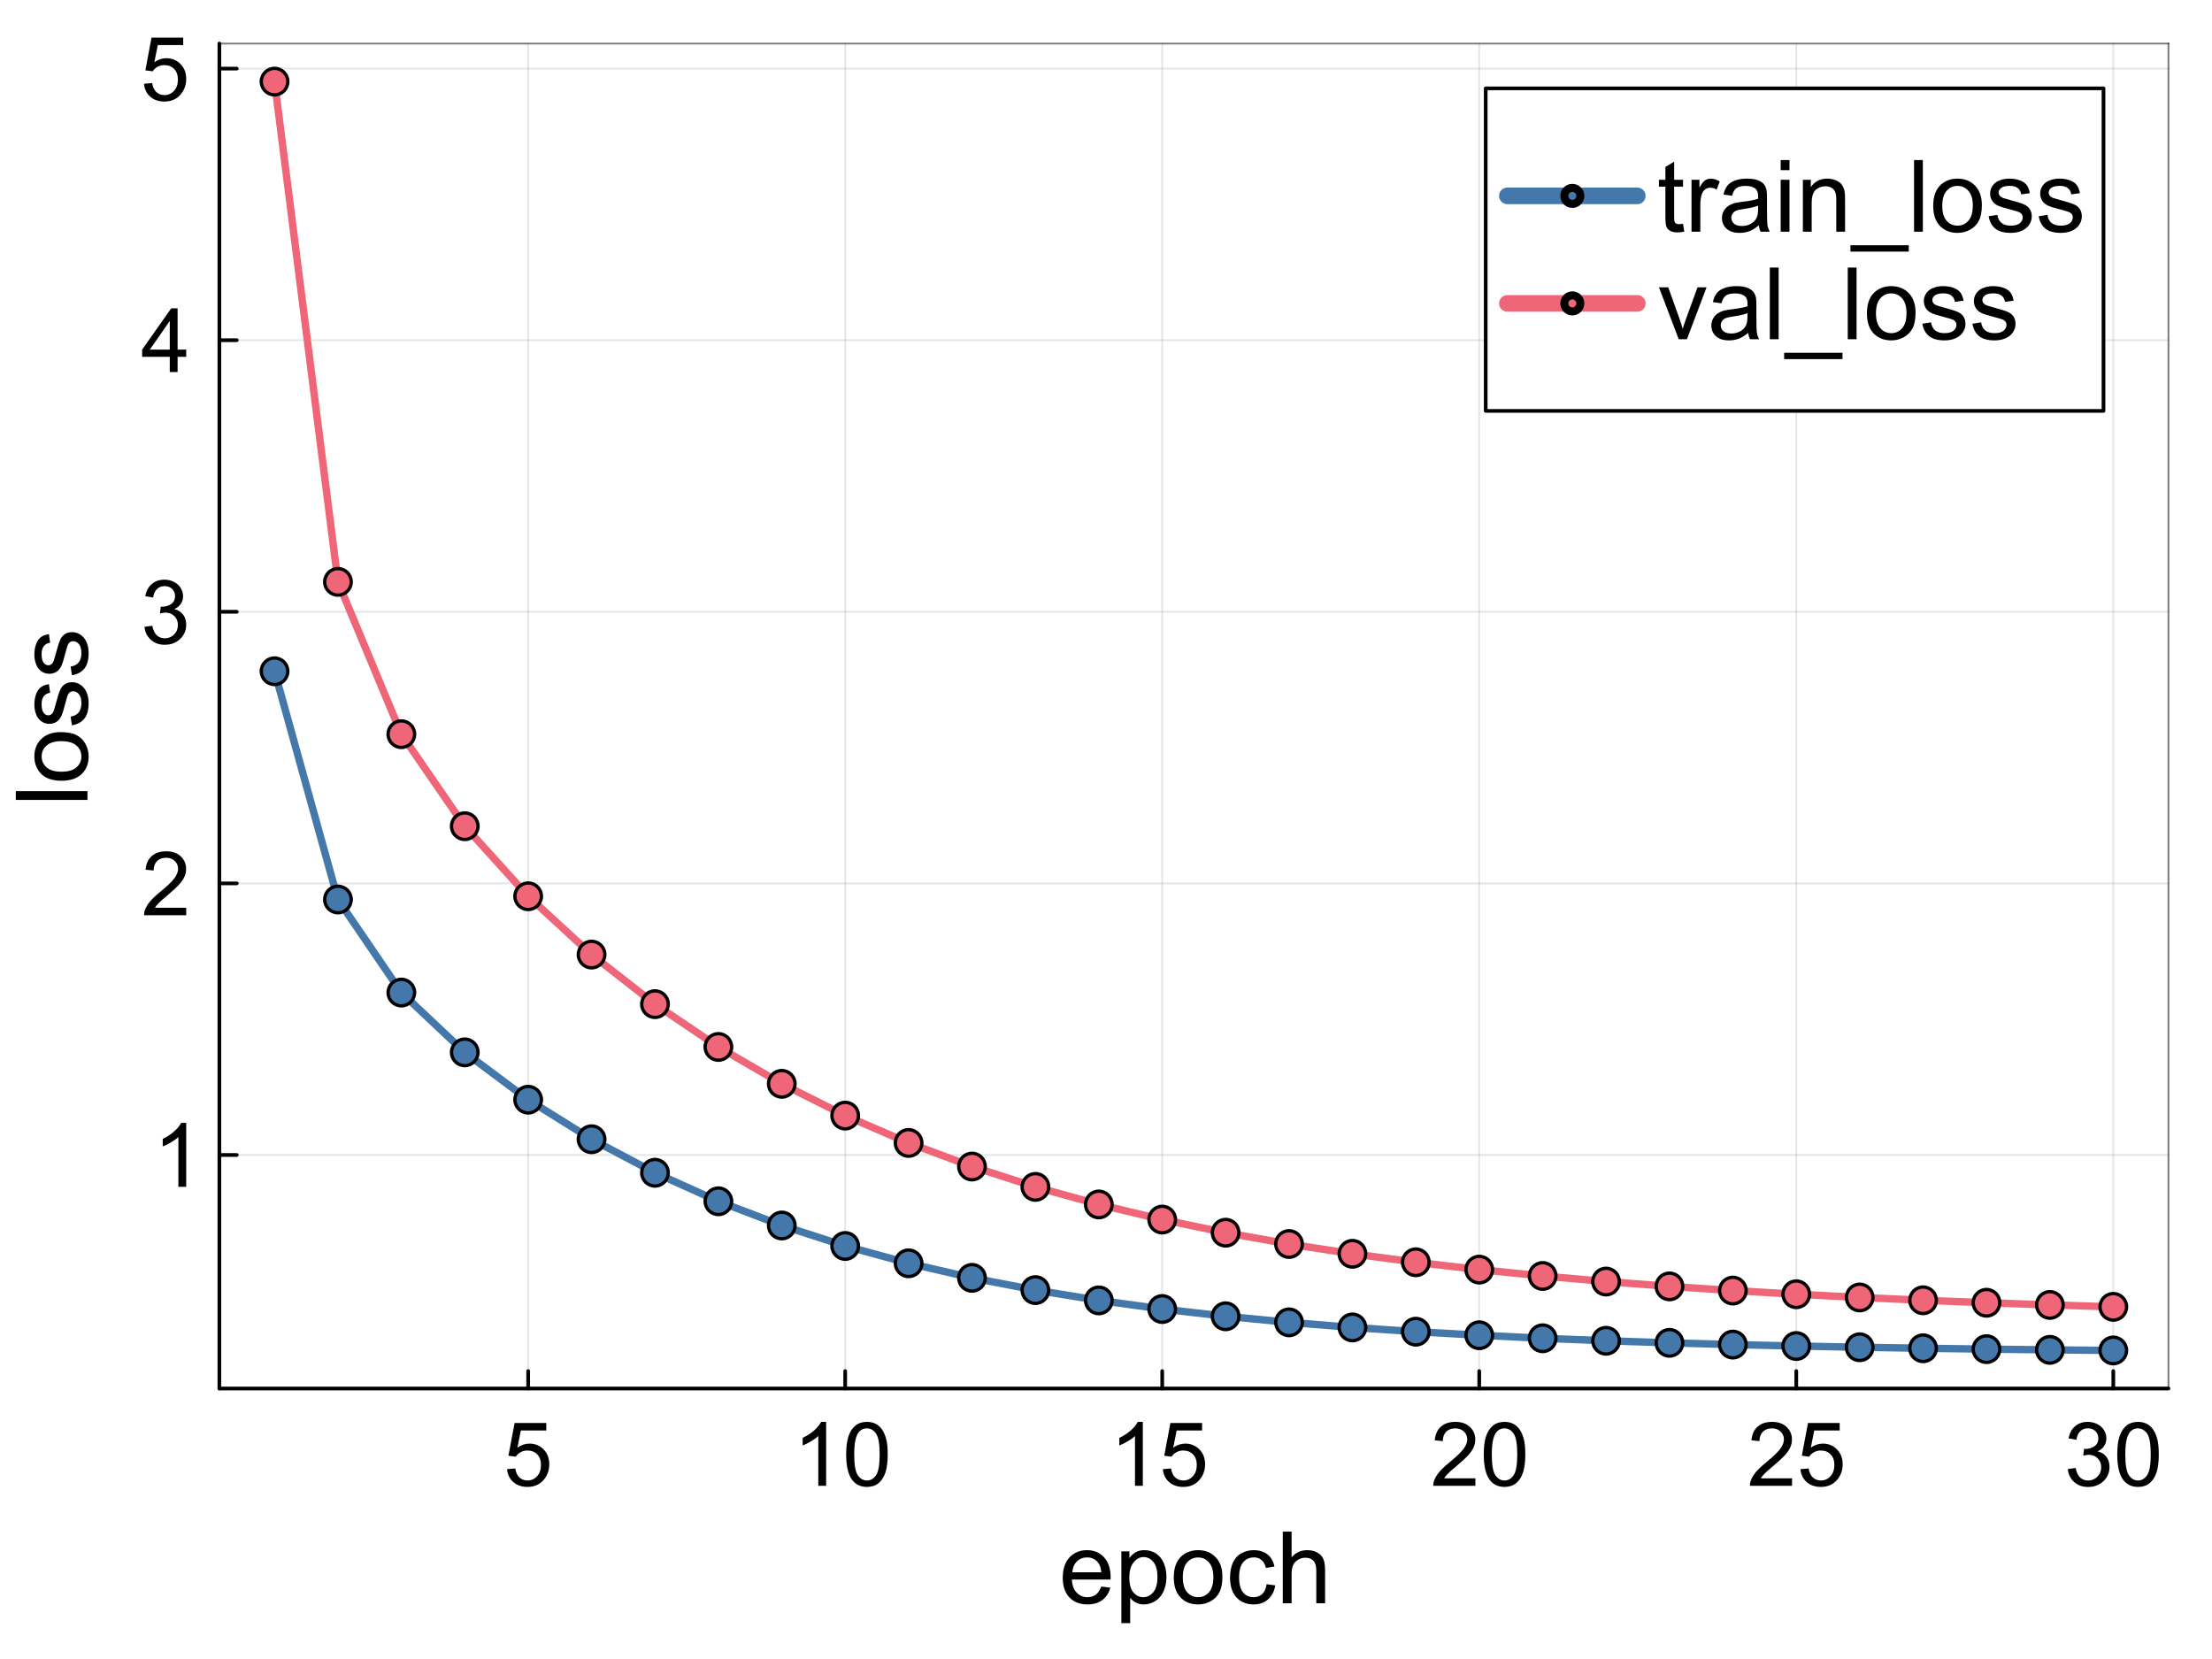 <?xml version="1.0" encoding="utf-8"?>
<svg xmlns="http://www.w3.org/2000/svg" xmlns:xlink="http://www.w3.org/1999/xlink" width="600" height="450" viewBox="0 0 2400 1800">
<rect x="0" y="0" width="2400" height="1800" fill="#333333" stroke="none"/>
<defs>
  <clipPath id="clip120">
    <rect x="0" y="0" width="2400" height="1800"/>
  </clipPath>
</defs>
<path clip-path="url(#clip120)" d="M0 1800 L2400 1800 L2400 0 L0 0  Z" fill="#ffffff" fill-rule="evenodd" fill-opacity="1"/>
<defs>
  <clipPath id="clip121">
    <rect x="480" y="0" width="1681" height="1681"/>
  </clipPath>
</defs>
<path clip-path="url(#clip120)" d="M238.029 1506.52 L2352.76 1506.52 L2352.76 47.244 L238.029 47.244  Z" fill="#ffffff" fill-rule="evenodd" fill-opacity="1"/>
<defs>
  <clipPath id="clip122">
    <rect x="238" y="47" width="2116" height="1460"/>
  </clipPath>
</defs>
<polyline clip-path="url(#clip122)" style="stroke:#000000; stroke-linecap:round; stroke-linejoin:round; stroke-width:2; stroke-opacity:0.1; fill:none" points="573.056,1506.52 573.056,47.244 "/>
<polyline clip-path="url(#clip122)" style="stroke:#000000; stroke-linecap:round; stroke-linejoin:round; stroke-width:2; stroke-opacity:0.1; fill:none" points="917.026,1506.52 917.026,47.244 "/>
<polyline clip-path="url(#clip122)" style="stroke:#000000; stroke-linecap:round; stroke-linejoin:round; stroke-width:2; stroke-opacity:0.1; fill:none" points="1261,1506.52 1261,47.244 "/>
<polyline clip-path="url(#clip122)" style="stroke:#000000; stroke-linecap:round; stroke-linejoin:round; stroke-width:2; stroke-opacity:0.1; fill:none" points="1604.97,1506.52 1604.97,47.244 "/>
<polyline clip-path="url(#clip122)" style="stroke:#000000; stroke-linecap:round; stroke-linejoin:round; stroke-width:2; stroke-opacity:0.1; fill:none" points="1948.94,1506.52 1948.94,47.244 "/>
<polyline clip-path="url(#clip122)" style="stroke:#000000; stroke-linecap:round; stroke-linejoin:round; stroke-width:2; stroke-opacity:0.1; fill:none" points="2292.91,1506.52 2292.91,47.244 "/>
<polyline clip-path="url(#clip122)" style="stroke:#000000; stroke-linecap:round; stroke-linejoin:round; stroke-width:2; stroke-opacity:0.1; fill:none" points="238.029,1253.15 2352.76,1253.15 "/>
<polyline clip-path="url(#clip122)" style="stroke:#000000; stroke-linecap:round; stroke-linejoin:round; stroke-width:2; stroke-opacity:0.1; fill:none" points="238.029,958.467 2352.76,958.467 "/>
<polyline clip-path="url(#clip122)" style="stroke:#000000; stroke-linecap:round; stroke-linejoin:round; stroke-width:2; stroke-opacity:0.1; fill:none" points="238.029,663.788 2352.76,663.788 "/>
<polyline clip-path="url(#clip122)" style="stroke:#000000; stroke-linecap:round; stroke-linejoin:round; stroke-width:2; stroke-opacity:0.1; fill:none" points="238.029,369.109 2352.76,369.109 "/>
<polyline clip-path="url(#clip122)" style="stroke:#000000; stroke-linecap:round; stroke-linejoin:round; stroke-width:2; stroke-opacity:0.1; fill:none" points="238.029,74.43 2352.76,74.43 "/>
<polyline clip-path="url(#clip120)" style="stroke:#000000; stroke-linecap:round; stroke-linejoin:round; stroke-width:4; stroke-opacity:1; fill:none" points="238.029,1506.52 2352.76,1506.52 "/>
<polyline clip-path="url(#clip120)" style="stroke:#000000; stroke-linecap:round; stroke-linejoin:round; stroke-width:2; stroke-opacity:0.5; fill:none" points="238.029,47.244 2352.76,47.244 "/>
<polyline clip-path="url(#clip120)" style="stroke:#000000; stroke-linecap:round; stroke-linejoin:round; stroke-width:4; stroke-opacity:1; fill:none" points="573.056,1506.52 573.056,1487.63 "/>
<polyline clip-path="url(#clip120)" style="stroke:#000000; stroke-linecap:round; stroke-linejoin:round; stroke-width:4; stroke-opacity:1; fill:none" points="917.026,1506.52 917.026,1487.63 "/>
<polyline clip-path="url(#clip120)" style="stroke:#000000; stroke-linecap:round; stroke-linejoin:round; stroke-width:4; stroke-opacity:1; fill:none" points="1261,1506.52 1261,1487.63 "/>
<polyline clip-path="url(#clip120)" style="stroke:#000000; stroke-linecap:round; stroke-linejoin:round; stroke-width:4; stroke-opacity:1; fill:none" points="1604.97,1506.52 1604.97,1487.63 "/>
<polyline clip-path="url(#clip120)" style="stroke:#000000; stroke-linecap:round; stroke-linejoin:round; stroke-width:4; stroke-opacity:1; fill:none" points="1948.94,1506.52 1948.94,1487.63 "/>
<polyline clip-path="url(#clip120)" style="stroke:#000000; stroke-linecap:round; stroke-linejoin:round; stroke-width:4; stroke-opacity:1; fill:none" points="2292.91,1506.52 2292.91,1487.63 "/>
<path clip-path="url(#clip120)" d="M550.141 1594.02 L559.052 1593.26 Q560.043 1599.77 563.626 1603.07 Q567.256 1606.32 572.348 1606.32 Q578.478 1606.32 582.721 1601.7 Q586.964 1597.08 586.964 1589.45 Q586.964 1582.18 582.863 1577.99 Q578.808 1573.79 572.207 1573.79 Q568.105 1573.79 564.805 1575.68 Q561.504 1577.52 559.618 1580.49 L551.65 1579.45 L558.345 1543.95 L592.717 1543.95 L592.717 1552.06 L565.135 1552.06 L561.41 1570.63 Q567.634 1566.3 574.47 1566.3 Q583.523 1566.3 589.746 1572.57 Q595.97 1578.84 595.97 1588.69 Q595.97 1598.07 590.501 1604.91 Q583.853 1613.3 572.348 1613.3 Q562.919 1613.3 556.931 1608.02 Q550.99 1602.74 550.141 1594.02 Z" fill="#000000" fill-rule="nonzero" fill-opacity="1" /><path clip-path="url(#clip120)" d="M896.351 1612.12 L887.864 1612.12 L887.864 1558.04 Q884.799 1560.97 879.802 1563.89 Q874.851 1566.81 870.891 1568.28 L870.891 1560.07 Q878.01 1556.72 883.338 1551.96 Q888.666 1547.2 890.882 1542.72 L896.351 1542.72 L896.351 1612.12 Z" fill="#000000" fill-rule="nonzero" fill-opacity="1" /><path clip-path="url(#clip120)" d="M918.086 1578.04 Q918.086 1565.78 920.585 1558.33 Q923.131 1550.83 928.082 1546.78 Q933.08 1542.72 940.623 1542.72 Q946.187 1542.72 950.383 1544.98 Q954.579 1547.2 957.314 1551.44 Q960.049 1555.64 961.605 1561.72 Q963.161 1567.76 963.161 1578.04 Q963.161 1590.2 960.662 1597.7 Q958.163 1605.15 953.165 1609.25 Q948.214 1613.3 940.623 1613.3 Q930.628 1613.3 924.923 1606.14 Q918.086 1597.51 918.086 1578.04 M926.809 1578.04 Q926.809 1595.06 930.769 1600.71 Q934.777 1606.32 940.623 1606.32 Q946.47 1606.32 950.43 1600.67 Q954.438 1595.01 954.438 1578.04 Q954.438 1560.97 950.43 1555.36 Q946.47 1549.75 940.529 1549.75 Q934.683 1549.75 931.194 1554.7 Q926.809 1561.01 926.809 1578.04 Z" fill="#000000" fill-rule="nonzero" fill-opacity="1" /><path clip-path="url(#clip120)" d="M1239.94 1612.12 L1231.46 1612.12 L1231.46 1558.04 Q1228.39 1560.97 1223.39 1563.89 Q1218.44 1566.81 1214.48 1568.28 L1214.48 1560.07 Q1221.6 1556.72 1226.93 1551.96 Q1232.26 1547.2 1234.47 1542.72 L1239.94 1542.72 L1239.94 1612.12 Z" fill="#000000" fill-rule="nonzero" fill-opacity="1" /><path clip-path="url(#clip120)" d="M1261.68 1594.02 L1270.59 1593.26 Q1271.58 1599.77 1275.16 1603.07 Q1278.79 1606.32 1283.89 1606.32 Q1290.02 1606.32 1294.26 1601.7 Q1298.5 1597.08 1298.5 1589.45 Q1298.5 1582.18 1294.4 1577.99 Q1290.35 1573.79 1283.74 1573.79 Q1279.64 1573.79 1276.34 1575.68 Q1273.04 1577.52 1271.16 1580.49 L1263.19 1579.45 L1269.88 1543.95 L1304.25 1543.95 L1304.25 1552.06 L1276.67 1552.06 L1272.95 1570.63 Q1279.17 1566.3 1286.01 1566.3 Q1295.06 1566.3 1301.28 1572.57 Q1307.51 1578.84 1307.51 1588.69 Q1307.51 1598.07 1302.04 1604.91 Q1295.39 1613.3 1283.89 1613.3 Q1274.46 1613.3 1268.47 1608.02 Q1262.53 1602.74 1261.68 1594.02 Z" fill="#000000" fill-rule="nonzero" fill-opacity="1" /><path clip-path="url(#clip120)" d="M1600.77 1603.97 L1600.77 1612.12 L1555.08 1612.12 Q1554.99 1609.06 1556.07 1606.23 Q1557.82 1601.56 1561.64 1597.04 Q1565.5 1592.51 1572.76 1586.57 Q1584.03 1577.33 1587.99 1571.95 Q1591.95 1566.53 1591.95 1561.72 Q1591.95 1556.68 1588.32 1553.24 Q1584.74 1549.75 1578.94 1549.75 Q1572.81 1549.75 1569.13 1553.42 Q1565.45 1557.1 1565.41 1563.61 L1556.69 1562.71 Q1557.58 1552.95 1563.43 1547.86 Q1569.27 1542.72 1579.13 1542.72 Q1589.08 1542.72 1594.88 1548.24 Q1600.67 1553.75 1600.67 1561.91 Q1600.67 1566.06 1598.98 1570.07 Q1597.28 1574.07 1593.32 1578.51 Q1589.41 1582.94 1580.26 1590.67 Q1572.62 1597.08 1570.45 1599.39 Q1568.28 1601.66 1566.87 1603.97 L1600.77 1603.97 Z" fill="#000000" fill-rule="nonzero" fill-opacity="1" /><path clip-path="url(#clip120)" d="M1609.87 1578.04 Q1609.87 1565.78 1612.37 1558.33 Q1614.91 1550.83 1619.86 1546.78 Q1624.86 1542.72 1632.41 1542.72 Q1637.97 1542.72 1642.17 1544.98 Q1646.36 1547.2 1649.1 1551.44 Q1651.83 1555.64 1653.39 1561.72 Q1654.94 1567.76 1654.94 1578.04 Q1654.94 1590.2 1652.44 1597.7 Q1649.95 1605.15 1644.95 1609.25 Q1640 1613.3 1632.41 1613.3 Q1622.41 1613.3 1616.71 1606.14 Q1609.87 1597.51 1609.87 1578.04 M1618.59 1578.04 Q1618.59 1595.06 1622.55 1600.71 Q1626.56 1606.32 1632.41 1606.32 Q1638.25 1606.32 1642.21 1600.67 Q1646.22 1595.01 1646.22 1578.04 Q1646.22 1560.97 1642.21 1555.36 Q1638.25 1549.75 1632.31 1549.75 Q1626.47 1549.75 1622.98 1554.7 Q1618.59 1561.01 1618.59 1578.04 Z" fill="#000000" fill-rule="nonzero" fill-opacity="1" /><path clip-path="url(#clip120)" d="M1944.36 1603.97 L1944.36 1612.12 L1898.67 1612.12 Q1898.58 1609.06 1899.66 1606.23 Q1901.41 1601.56 1905.23 1597.04 Q1909.09 1592.51 1916.36 1586.57 Q1927.62 1577.33 1931.58 1571.95 Q1935.55 1566.53 1935.55 1561.72 Q1935.55 1556.68 1931.91 1553.24 Q1928.33 1549.75 1922.53 1549.75 Q1916.4 1549.75 1912.73 1553.42 Q1909.05 1557.1 1909 1563.61 L1900.28 1562.71 Q1901.17 1552.95 1907.02 1547.86 Q1912.87 1542.72 1922.72 1542.72 Q1932.67 1542.72 1938.47 1548.24 Q1944.27 1553.75 1944.27 1561.91 Q1944.27 1566.06 1942.57 1570.07 Q1940.87 1574.07 1936.91 1578.51 Q1933 1582.94 1923.85 1590.67 Q1916.21 1597.08 1914.05 1599.39 Q1911.88 1601.66 1910.46 1603.97 L1944.36 1603.97 Z" fill="#000000" fill-rule="nonzero" fill-opacity="1" /><path clip-path="url(#clip120)" d="M1953.46 1594.02 L1962.37 1593.26 Q1963.36 1599.77 1966.95 1603.07 Q1970.58 1606.32 1975.67 1606.32 Q1981.8 1606.32 1986.04 1601.7 Q1990.28 1597.08 1990.28 1589.45 Q1990.28 1582.18 1986.18 1577.99 Q1982.13 1573.79 1975.53 1573.79 Q1971.43 1573.79 1968.12 1575.68 Q1964.82 1577.52 1962.94 1580.49 L1954.97 1579.45 L1961.67 1543.95 L1996.04 1543.95 L1996.04 1552.06 L1968.45 1552.06 L1964.73 1570.63 Q1970.95 1566.3 1977.79 1566.3 Q1986.84 1566.3 1993.07 1572.57 Q1999.29 1578.84 1999.29 1588.69 Q1999.29 1598.07 1993.82 1604.91 Q1987.17 1613.3 1975.67 1613.3 Q1966.24 1613.3 1960.25 1608.02 Q1954.31 1602.74 1953.46 1594.02 Z" fill="#000000" fill-rule="nonzero" fill-opacity="1" /><path clip-path="url(#clip120)" d="M2243.54 1593.88 L2252.03 1592.75 Q2253.49 1599.96 2256.98 1603.17 Q2260.51 1606.32 2265.56 1606.32 Q2271.55 1606.32 2275.65 1602.18 Q2279.8 1598.03 2279.8 1591.9 Q2279.8 1586.05 2275.98 1582.28 Q2272.16 1578.46 2266.27 1578.46 Q2263.86 1578.46 2260.28 1579.4 L2261.22 1571.95 Q2262.07 1572.05 2262.59 1572.05 Q2268.01 1572.05 2272.35 1569.22 Q2276.69 1566.39 2276.69 1560.5 Q2276.69 1555.83 2273.53 1552.76 Q2270.37 1549.7 2265.37 1549.7 Q2260.42 1549.7 2257.12 1552.81 Q2253.82 1555.92 2252.88 1562.15 L2244.39 1560.64 Q2245.95 1552.1 2251.46 1547.44 Q2256.98 1542.72 2265.18 1542.72 Q2270.84 1542.72 2275.6 1545.17 Q2280.36 1547.58 2282.86 1551.77 Q2285.41 1555.97 2285.41 1560.68 Q2285.41 1565.16 2283 1568.84 Q2280.6 1572.52 2275.88 1574.69 Q2282.01 1576.1 2285.41 1580.58 Q2288.8 1585.01 2288.8 1591.71 Q2288.8 1600.76 2282.2 1607.08 Q2275.6 1613.35 2265.51 1613.35 Q2256.41 1613.35 2250.38 1607.93 Q2244.39 1602.51 2243.54 1593.88 Z" fill="#000000" fill-rule="nonzero" fill-opacity="1" /><path clip-path="url(#clip120)" d="M2297.2 1578.04 Q2297.2 1565.78 2299.69 1558.33 Q2302.24 1550.83 2307.19 1546.78 Q2312.19 1542.72 2319.73 1542.72 Q2325.3 1542.72 2329.49 1544.98 Q2333.69 1547.2 2336.42 1551.44 Q2339.16 1555.64 2340.71 1561.72 Q2342.27 1567.76 2342.27 1578.04 Q2342.27 1590.2 2339.77 1597.7 Q2337.27 1605.15 2332.27 1609.25 Q2327.32 1613.3 2319.73 1613.3 Q2309.74 1613.3 2304.03 1606.14 Q2297.2 1597.51 2297.2 1578.04 M2305.92 1578.04 Q2305.92 1595.06 2309.88 1600.71 Q2313.89 1606.32 2319.73 1606.32 Q2325.58 1606.32 2329.54 1600.67 Q2333.55 1595.01 2333.55 1578.04 Q2333.55 1560.97 2329.54 1555.36 Q2325.58 1549.75 2319.64 1549.75 Q2313.79 1549.75 2310.3 1554.7 Q2305.92 1561.01 2305.92 1578.04 Z" fill="#000000" fill-rule="nonzero" fill-opacity="1" /><path clip-path="url(#clip120)" d="M1194.82 1721.38 L1204.69 1722.6 Q1202.36 1731.24 1196.04 1736.01 Q1189.73 1740.79 1179.92 1740.79 Q1167.56 1740.79 1160.29 1733.2 Q1153.08 1725.57 1153.08 1711.83 Q1153.08 1697.61 1160.4 1689.76 Q1167.72 1681.91 1179.39 1681.91 Q1190.69 1681.91 1197.85 1689.6 Q1205.01 1697.29 1205.01 1711.24 Q1205.01 1712.09 1204.96 1713.79 L1162.95 1713.79 Q1163.48 1723.07 1168.2 1728.01 Q1172.92 1732.94 1179.97 1732.94 Q1185.22 1732.94 1188.94 1730.18 Q1192.65 1727.42 1194.82 1721.38 M1163.48 1705.94 L1194.93 1705.94 Q1194.29 1698.83 1191.32 1695.28 Q1186.76 1689.76 1179.5 1689.76 Q1172.92 1689.76 1168.41 1694.16 Q1163.95 1698.57 1163.48 1705.94 Z" fill="#000000" fill-rule="nonzero" fill-opacity="1" /><path clip-path="url(#clip120)" d="M1216.68 1761.1 L1216.68 1683.18 L1225.38 1683.18 L1225.38 1690.5 Q1228.45 1686.21 1232.33 1684.09 Q1236.2 1681.91 1241.71 1681.91 Q1248.93 1681.91 1254.44 1685.62 Q1259.96 1689.34 1262.77 1696.13 Q1265.58 1702.86 1265.58 1710.93 Q1265.58 1719.57 1262.45 1726.52 Q1259.38 1733.42 1253.44 1737.13 Q1247.55 1740.79 1241.02 1740.79 Q1236.25 1740.79 1232.43 1738.77 Q1228.67 1736.76 1226.23 1733.68 L1226.23 1761.1 L1216.68 1761.1 M1225.32 1711.67 Q1225.32 1722.54 1229.73 1727.74 Q1234.13 1732.94 1240.39 1732.94 Q1246.75 1732.94 1251.26 1727.58 Q1255.82 1722.17 1255.82 1710.87 Q1255.82 1700.11 1251.37 1694.75 Q1246.96 1689.39 1240.81 1689.39 Q1234.71 1689.39 1229.99 1695.12 Q1225.32 1700.79 1225.32 1711.67 Z" fill="#000000" fill-rule="nonzero" fill-opacity="1" /><path clip-path="url(#clip120)" d="M1273.54 1711.35 Q1273.54 1695.7 1282.24 1688.17 Q1289.5 1681.91 1299.95 1681.91 Q1311.57 1681.91 1318.94 1689.55 Q1326.32 1697.13 1326.32 1710.55 Q1326.32 1721.43 1323.03 1727.69 Q1319.79 1733.89 1313.53 1737.34 Q1307.33 1740.79 1299.95 1740.79 Q1288.13 1740.79 1280.81 1733.2 Q1273.54 1725.62 1273.54 1711.35 M1283.35 1711.35 Q1283.35 1722.17 1288.07 1727.58 Q1292.79 1732.94 1299.95 1732.94 Q1307.06 1732.94 1311.78 1727.53 Q1316.5 1722.12 1316.5 1711.03 Q1316.5 1700.58 1311.73 1695.23 Q1307.01 1689.82 1299.95 1689.82 Q1292.79 1689.82 1288.07 1695.17 Q1283.35 1700.53 1283.35 1711.35 Z" fill="#000000" fill-rule="nonzero" fill-opacity="1" /><path clip-path="url(#clip120)" d="M1374.27 1718.88 L1383.65 1720.1 Q1382.12 1729.81 1375.75 1735.33 Q1369.44 1740.79 1360.21 1740.79 Q1348.65 1740.79 1341.59 1733.26 Q1334.59 1725.67 1334.59 1711.56 Q1334.59 1702.44 1337.61 1695.6 Q1340.64 1688.75 1346.79 1685.36 Q1353 1681.91 1360.26 1681.91 Q1369.44 1681.91 1375.27 1686.58 Q1381.11 1691.19 1382.75 1699.73 L1373.47 1701.17 Q1372.14 1695.49 1368.75 1692.63 Q1365.41 1689.76 1360.63 1689.76 Q1353.42 1689.76 1348.91 1694.96 Q1344.4 1700.11 1344.4 1711.3 Q1344.4 1722.65 1348.75 1727.79 Q1353.1 1732.94 1360.1 1732.94 Q1365.73 1732.94 1369.49 1729.49 Q1373.26 1726.04 1374.27 1718.88 Z" fill="#000000" fill-rule="nonzero" fill-opacity="1" /><path clip-path="url(#clip120)" d="M1391.82 1739.52 L1391.82 1661.76 L1401.37 1661.76 L1401.37 1689.66 Q1408.05 1681.91 1418.24 1681.91 Q1424.5 1681.91 1429.11 1684.4 Q1433.73 1686.84 1435.69 1691.19 Q1437.7 1695.54 1437.7 1703.82 L1437.7 1739.52 L1428.16 1739.52 L1428.16 1703.82 Q1428.16 1696.66 1425.03 1693.42 Q1421.95 1690.13 1416.28 1690.13 Q1412.03 1690.13 1408.27 1692.36 Q1404.55 1694.54 1402.96 1698.3 Q1401.37 1702.07 1401.37 1708.7 L1401.37 1739.52 L1391.82 1739.52 Z" fill="#000000" fill-rule="nonzero" fill-opacity="1" /><polyline clip-path="url(#clip120)" style="stroke:#000000; stroke-linecap:round; stroke-linejoin:round; stroke-width:4; stroke-opacity:1; fill:none" points="238.029,1506.52 238.029,47.244 "/>
<polyline clip-path="url(#clip120)" style="stroke:#000000; stroke-linecap:round; stroke-linejoin:round; stroke-width:2; stroke-opacity:0.5; fill:none" points="2352.76,1506.52 2352.76,47.244 "/>
<polyline clip-path="url(#clip120)" style="stroke:#000000; stroke-linecap:round; stroke-linejoin:round; stroke-width:4; stroke-opacity:1; fill:none" points="238.029,1253.15 256.927,1253.15 "/>
<polyline clip-path="url(#clip120)" style="stroke:#000000; stroke-linecap:round; stroke-linejoin:round; stroke-width:4; stroke-opacity:1; fill:none" points="238.029,958.467 256.927,958.467 "/>
<polyline clip-path="url(#clip120)" style="stroke:#000000; stroke-linecap:round; stroke-linejoin:round; stroke-width:4; stroke-opacity:1; fill:none" points="238.029,663.788 256.927,663.788 "/>
<polyline clip-path="url(#clip120)" style="stroke:#000000; stroke-linecap:round; stroke-linejoin:round; stroke-width:4; stroke-opacity:1; fill:none" points="238.029,369.109 256.927,369.109 "/>
<polyline clip-path="url(#clip120)" style="stroke:#000000; stroke-linecap:round; stroke-linejoin:round; stroke-width:4; stroke-opacity:1; fill:none" points="238.029,74.43 256.927,74.43 "/>
<path clip-path="url(#clip120)" d="M202.029 1287.71 L193.542 1287.71 L193.542 1233.63 Q190.478 1236.55 185.48 1239.47 Q180.529 1242.4 176.569 1243.86 L176.569 1235.65 Q183.688 1232.31 189.016 1227.54 Q194.344 1222.78 196.56 1218.3 L202.029 1218.3 L202.029 1287.71 Z" fill="#000000" fill-rule="nonzero" fill-opacity="1" /><path clip-path="url(#clip120)" d="M202.029 984.87 L202.029 993.027 L156.342 993.027 Q156.248 989.962 157.332 987.133 Q159.076 982.466 162.896 977.939 Q166.762 973.413 174.023 967.472 Q185.291 958.231 189.252 952.856 Q193.212 947.434 193.212 942.625 Q193.212 937.58 189.582 934.138 Q185.998 930.649 180.199 930.649 Q174.07 930.649 170.392 934.327 Q166.715 938.004 166.667 944.511 L157.945 943.615 Q158.841 933.855 164.687 928.763 Q170.534 923.624 180.388 923.624 Q190.336 923.624 196.135 929.14 Q201.935 934.657 201.935 942.814 Q201.935 946.963 200.237 950.97 Q198.54 954.978 194.579 959.41 Q190.666 963.842 181.519 971.574 Q173.881 977.987 171.712 980.297 Q169.543 982.56 168.129 984.87 L202.029 984.87 Z" fill="#000000" fill-rule="nonzero" fill-opacity="1" /><path clip-path="url(#clip120)" d="M156.766 680.101 L165.253 678.97 Q166.715 686.184 170.204 689.39 Q173.74 692.549 178.785 692.549 Q184.773 692.549 188.874 688.4 Q193.024 684.251 193.024 678.121 Q193.024 672.275 189.204 668.503 Q185.385 664.684 179.492 664.684 Q177.087 664.684 173.504 665.627 L174.447 658.177 Q175.296 658.272 175.814 658.272 Q181.236 658.272 185.574 655.443 Q189.912 652.614 189.912 646.72 Q189.912 642.052 186.753 638.988 Q183.594 635.923 178.596 635.923 Q173.645 635.923 170.345 639.035 Q167.045 642.147 166.102 648.37 L157.615 646.862 Q159.171 638.328 164.687 633.66 Q170.204 628.945 178.407 628.945 Q184.065 628.945 188.827 631.397 Q193.589 633.801 196.088 637.998 Q198.634 642.194 198.634 646.909 Q198.634 651.388 196.23 655.066 Q193.825 658.743 189.11 660.912 Q195.24 662.326 198.634 666.806 Q202.029 671.238 202.029 677.933 Q202.029 686.985 195.428 693.303 Q188.827 699.574 178.737 699.574 Q169.638 699.574 163.603 694.152 Q157.615 688.73 156.766 680.101 Z" fill="#000000" fill-rule="nonzero" fill-opacity="1" /><path clip-path="url(#clip120)" d="M184.207 403.669 L184.207 387.12 L154.22 387.12 L154.22 379.34 L185.763 334.549 L192.693 334.549 L192.693 379.34 L202.029 379.34 L202.029 387.12 L192.693 387.12 L192.693 403.669 L184.207 403.669 M184.207 379.34 L184.207 348.175 L162.565 379.34 L184.207 379.34 Z" fill="#000000" fill-rule="nonzero" fill-opacity="1" /><path clip-path="url(#clip120)" d="M156.2 90.885 L165.112 90.131 Q166.102 96.637 169.685 99.938 Q173.315 103.191 178.407 103.191 Q184.537 103.191 188.78 98.57 Q193.024 93.95 193.024 86.312 Q193.024 79.051 188.922 74.855 Q184.867 70.658 178.266 70.658 Q174.164 70.658 170.864 72.544 Q167.563 74.383 165.677 77.353 L157.709 76.316 L164.404 40.813 L198.776 40.813 L198.776 48.923 L171.194 48.923 L167.469 67.499 Q173.693 63.162 180.529 63.162 Q189.582 63.162 195.805 69.432 Q202.029 75.703 202.029 85.557 Q202.029 94.94 196.56 101.776 Q189.912 110.169 178.407 110.169 Q168.978 110.169 162.99 104.888 Q157.049 99.608 156.2 90.885 Z" fill="#000000" fill-rule="nonzero" fill-opacity="1" /><path clip-path="url(#clip120)" d="M94.892 867.905 L17.132 867.905 L17.132 858.357 L94.892 858.357 L94.892 867.905 Z" fill="#000000" fill-rule="nonzero" fill-opacity="1" /><path clip-path="url(#clip120)" d="M66.727 847.112 Q51.079 847.112 43.547 838.413 Q37.288 831.146 37.288 820.697 Q37.288 809.081 44.926 801.708 Q52.511 794.335 65.931 794.335 Q76.805 794.335 83.064 797.623 Q89.27 800.859 92.717 807.118 Q96.165 813.324 96.165 820.697 Q96.165 832.525 88.58 839.845 Q80.995 847.112 66.727 847.112 M66.727 837.299 Q77.547 837.299 82.958 832.578 Q88.315 827.858 88.315 820.697 Q88.315 813.589 82.905 808.868 Q77.494 804.148 66.408 804.148 Q55.959 804.148 50.602 808.921 Q45.191 813.642 45.191 820.697 Q45.191 827.858 50.549 832.578 Q55.906 837.299 66.727 837.299 Z" fill="#000000" fill-rule="nonzero" fill-opacity="1" /><path clip-path="url(#clip120)" d="M78.078 786.962 L76.593 777.52 Q82.268 776.725 85.291 773.118 Q88.315 769.458 88.315 762.934 Q88.315 756.357 85.663 753.174 Q82.958 749.991 79.351 749.991 Q76.115 749.991 74.259 752.803 Q72.986 754.765 71.023 762.563 Q68.371 773.065 66.462 777.149 Q64.499 781.18 61.104 783.302 Q57.657 785.371 53.519 785.371 Q49.753 785.371 46.571 783.673 Q43.335 781.923 41.213 778.953 Q39.569 776.725 38.455 772.906 Q37.288 769.034 37.288 764.631 Q37.288 758.001 39.198 753.015 Q41.107 747.976 44.396 745.589 Q47.632 743.202 53.095 742.3 L54.368 751.636 Q50.018 752.272 47.578 755.349 Q45.139 758.372 45.139 763.942 Q45.139 770.519 47.313 773.33 Q49.488 776.141 52.405 776.141 Q54.262 776.141 55.747 774.974 Q57.285 773.807 58.293 771.314 Q58.823 769.882 60.733 762.881 Q63.438 752.75 65.189 748.772 Q66.886 744.74 70.174 742.459 Q73.463 740.179 78.343 740.179 Q83.117 740.179 87.36 742.99 Q91.55 745.748 93.884 750.999 Q96.165 756.25 96.165 762.881 Q96.165 773.861 91.603 779.642 Q87.042 785.371 78.078 786.962 Z" fill="#000000" fill-rule="nonzero" fill-opacity="1" /><path clip-path="url(#clip120)" d="M78.078 732.647 L76.593 723.205 Q82.268 722.41 85.291 718.803 Q88.315 715.143 88.315 708.619 Q88.315 702.041 85.663 698.859 Q82.958 695.676 79.351 695.676 Q76.115 695.676 74.259 698.487 Q72.986 700.45 71.023 708.247 Q68.371 718.75 66.462 722.834 Q64.499 726.865 61.104 728.987 Q57.657 731.055 53.519 731.055 Q49.753 731.055 46.571 729.358 Q43.335 727.608 41.213 724.637 Q39.569 722.41 38.455 718.59 Q37.288 714.718 37.288 710.316 Q37.288 703.686 39.198 698.7 Q41.107 693.661 44.396 691.274 Q47.632 688.887 53.095 687.985 L54.368 697.32 Q50.018 697.957 47.578 701.033 Q45.139 704.057 45.139 709.626 Q45.139 716.204 47.313 719.015 Q49.488 721.826 52.405 721.826 Q54.262 721.826 55.747 720.659 Q57.285 719.492 58.293 716.999 Q58.823 715.567 60.733 708.565 Q63.438 698.434 65.189 694.456 Q66.886 690.425 70.174 688.144 Q73.463 685.863 78.343 685.863 Q83.117 685.863 87.36 688.675 Q91.55 691.433 93.884 696.684 Q96.165 701.935 96.165 708.565 Q96.165 719.545 91.603 725.327 Q87.042 731.055 78.078 732.647 Z" fill="#000000" fill-rule="nonzero" fill-opacity="1" /><polyline clip-path="url(#clip122)" style="stroke:#4477aa; stroke-linecap:round; stroke-linejoin:round; stroke-width:8; stroke-opacity:1; fill:none" points="297.88,728.316 366.674,975.957 435.468,1076.92 504.262,1141.78 573.056,1193.16 641.85,1236.06 710.644,1272.43 779.438,1303.38 848.232,1329.65 917.026,1351.88 985.82,1370.65 1054.61,1386.45 1123.41,1399.74 1192.2,1410.91 1261,1420.28 1329.79,1428.15 1398.58,1434.73 1467.38,1440.25 1536.17,1444.87 1604.97,1448.73 1673.76,1452.01 1742.55,1454.71 1811.35,1456.96 1880.14,1458.85 1948.94,1460.43 2017.73,1461.75 2086.52,1462.85 2155.32,1463.79 2224.11,1464.57 2292.91,1465.22 "/>
<circle clip-path="url(#clip122)" cx="297.88" cy="728.316" r="14.4" fill="#4477aa" fill-rule="evenodd" fill-opacity="1" stroke="#000000" stroke-opacity="1" stroke-width="3.6"/>
<circle clip-path="url(#clip122)" cx="366.674" cy="975.957" r="14.4" fill="#4477aa" fill-rule="evenodd" fill-opacity="1" stroke="#000000" stroke-opacity="1" stroke-width="3.6"/>
<circle clip-path="url(#clip122)" cx="435.468" cy="1076.92" r="14.4" fill="#4477aa" fill-rule="evenodd" fill-opacity="1" stroke="#000000" stroke-opacity="1" stroke-width="3.6"/>
<circle clip-path="url(#clip122)" cx="504.262" cy="1141.78" r="14.4" fill="#4477aa" fill-rule="evenodd" fill-opacity="1" stroke="#000000" stroke-opacity="1" stroke-width="3.6"/>
<circle clip-path="url(#clip122)" cx="573.056" cy="1193.16" r="14.4" fill="#4477aa" fill-rule="evenodd" fill-opacity="1" stroke="#000000" stroke-opacity="1" stroke-width="3.6"/>
<circle clip-path="url(#clip122)" cx="641.85" cy="1236.06" r="14.4" fill="#4477aa" fill-rule="evenodd" fill-opacity="1" stroke="#000000" stroke-opacity="1" stroke-width="3.6"/>
<circle clip-path="url(#clip122)" cx="710.644" cy="1272.43" r="14.4" fill="#4477aa" fill-rule="evenodd" fill-opacity="1" stroke="#000000" stroke-opacity="1" stroke-width="3.6"/>
<circle clip-path="url(#clip122)" cx="779.438" cy="1303.38" r="14.4" fill="#4477aa" fill-rule="evenodd" fill-opacity="1" stroke="#000000" stroke-opacity="1" stroke-width="3.6"/>
<circle clip-path="url(#clip122)" cx="848.232" cy="1329.65" r="14.4" fill="#4477aa" fill-rule="evenodd" fill-opacity="1" stroke="#000000" stroke-opacity="1" stroke-width="3.6"/>
<circle clip-path="url(#clip122)" cx="917.026" cy="1351.88" r="14.4" fill="#4477aa" fill-rule="evenodd" fill-opacity="1" stroke="#000000" stroke-opacity="1" stroke-width="3.6"/>
<circle clip-path="url(#clip122)" cx="985.82" cy="1370.65" r="14.4" fill="#4477aa" fill-rule="evenodd" fill-opacity="1" stroke="#000000" stroke-opacity="1" stroke-width="3.6"/>
<circle clip-path="url(#clip122)" cx="1054.61" cy="1386.45" r="14.4" fill="#4477aa" fill-rule="evenodd" fill-opacity="1" stroke="#000000" stroke-opacity="1" stroke-width="3.6"/>
<circle clip-path="url(#clip122)" cx="1123.41" cy="1399.74" r="14.4" fill="#4477aa" fill-rule="evenodd" fill-opacity="1" stroke="#000000" stroke-opacity="1" stroke-width="3.6"/>
<circle clip-path="url(#clip122)" cx="1192.2" cy="1410.91" r="14.4" fill="#4477aa" fill-rule="evenodd" fill-opacity="1" stroke="#000000" stroke-opacity="1" stroke-width="3.6"/>
<circle clip-path="url(#clip122)" cx="1261" cy="1420.28" r="14.4" fill="#4477aa" fill-rule="evenodd" fill-opacity="1" stroke="#000000" stroke-opacity="1" stroke-width="3.6"/>
<circle clip-path="url(#clip122)" cx="1329.79" cy="1428.15" r="14.4" fill="#4477aa" fill-rule="evenodd" fill-opacity="1" stroke="#000000" stroke-opacity="1" stroke-width="3.6"/>
<circle clip-path="url(#clip122)" cx="1398.58" cy="1434.73" r="14.4" fill="#4477aa" fill-rule="evenodd" fill-opacity="1" stroke="#000000" stroke-opacity="1" stroke-width="3.6"/>
<circle clip-path="url(#clip122)" cx="1467.38" cy="1440.25" r="14.4" fill="#4477aa" fill-rule="evenodd" fill-opacity="1" stroke="#000000" stroke-opacity="1" stroke-width="3.6"/>
<circle clip-path="url(#clip122)" cx="1536.17" cy="1444.87" r="14.4" fill="#4477aa" fill-rule="evenodd" fill-opacity="1" stroke="#000000" stroke-opacity="1" stroke-width="3.6"/>
<circle clip-path="url(#clip122)" cx="1604.97" cy="1448.73" r="14.4" fill="#4477aa" fill-rule="evenodd" fill-opacity="1" stroke="#000000" stroke-opacity="1" stroke-width="3.6"/>
<circle clip-path="url(#clip122)" cx="1673.76" cy="1452.01" r="14.4" fill="#4477aa" fill-rule="evenodd" fill-opacity="1" stroke="#000000" stroke-opacity="1" stroke-width="3.6"/>
<circle clip-path="url(#clip122)" cx="1742.55" cy="1454.71" r="14.4" fill="#4477aa" fill-rule="evenodd" fill-opacity="1" stroke="#000000" stroke-opacity="1" stroke-width="3.6"/>
<circle clip-path="url(#clip122)" cx="1811.35" cy="1456.96" r="14.4" fill="#4477aa" fill-rule="evenodd" fill-opacity="1" stroke="#000000" stroke-opacity="1" stroke-width="3.6"/>
<circle clip-path="url(#clip122)" cx="1880.14" cy="1458.85" r="14.4" fill="#4477aa" fill-rule="evenodd" fill-opacity="1" stroke="#000000" stroke-opacity="1" stroke-width="3.6"/>
<circle clip-path="url(#clip122)" cx="1948.94" cy="1460.43" r="14.4" fill="#4477aa" fill-rule="evenodd" fill-opacity="1" stroke="#000000" stroke-opacity="1" stroke-width="3.6"/>
<circle clip-path="url(#clip122)" cx="2017.73" cy="1461.75" r="14.4" fill="#4477aa" fill-rule="evenodd" fill-opacity="1" stroke="#000000" stroke-opacity="1" stroke-width="3.6"/>
<circle clip-path="url(#clip122)" cx="2086.52" cy="1462.85" r="14.4" fill="#4477aa" fill-rule="evenodd" fill-opacity="1" stroke="#000000" stroke-opacity="1" stroke-width="3.6"/>
<circle clip-path="url(#clip122)" cx="2155.32" cy="1463.79" r="14.4" fill="#4477aa" fill-rule="evenodd" fill-opacity="1" stroke="#000000" stroke-opacity="1" stroke-width="3.6"/>
<circle clip-path="url(#clip122)" cx="2224.11" cy="1464.57" r="14.4" fill="#4477aa" fill-rule="evenodd" fill-opacity="1" stroke="#000000" stroke-opacity="1" stroke-width="3.6"/>
<circle clip-path="url(#clip122)" cx="2292.91" cy="1465.22" r="14.4" fill="#4477aa" fill-rule="evenodd" fill-opacity="1" stroke="#000000" stroke-opacity="1" stroke-width="3.6"/>
<polyline clip-path="url(#clip122)" style="stroke:#ee6677; stroke-linecap:round; stroke-linejoin:round; stroke-width:8; stroke-opacity:1; fill:none" points="297.88,88.544 366.674,631.318 435.468,796.572 504.262,896.41 573.056,972.44 641.85,1035.69 710.644,1089.49 779.438,1135.93 848.232,1175.93 917.026,1210.41 985.82,1240.06 1054.61,1265.68 1123.41,1287.76 1192.2,1306.81 1261,1323.22 1329.79,1337.48 1398.58,1349.75 1467.38,1360.35 1536.17,1369.54 1604.97,1377.51 1673.76,1384.41 1742.55,1390.47 1811.35,1395.7 1880.14,1400.26 1948.94,1404.24 2017.73,1407.73 2086.52,1410.79 2155.32,1413.47 2224.11,1415.83 2292.91,1417.9 "/>
<circle clip-path="url(#clip122)" cx="297.88" cy="88.544" r="14.4" fill="#ee6677" fill-rule="evenodd" fill-opacity="1" stroke="#000000" stroke-opacity="1" stroke-width="3.6"/>
<circle clip-path="url(#clip122)" cx="366.674" cy="631.318" r="14.4" fill="#ee6677" fill-rule="evenodd" fill-opacity="1" stroke="#000000" stroke-opacity="1" stroke-width="3.6"/>
<circle clip-path="url(#clip122)" cx="435.468" cy="796.572" r="14.4" fill="#ee6677" fill-rule="evenodd" fill-opacity="1" stroke="#000000" stroke-opacity="1" stroke-width="3.6"/>
<circle clip-path="url(#clip122)" cx="504.262" cy="896.41" r="14.4" fill="#ee6677" fill-rule="evenodd" fill-opacity="1" stroke="#000000" stroke-opacity="1" stroke-width="3.6"/>
<circle clip-path="url(#clip122)" cx="573.056" cy="972.44" r="14.4" fill="#ee6677" fill-rule="evenodd" fill-opacity="1" stroke="#000000" stroke-opacity="1" stroke-width="3.6"/>
<circle clip-path="url(#clip122)" cx="641.85" cy="1035.69" r="14.4" fill="#ee6677" fill-rule="evenodd" fill-opacity="1" stroke="#000000" stroke-opacity="1" stroke-width="3.6"/>
<circle clip-path="url(#clip122)" cx="710.644" cy="1089.49" r="14.4" fill="#ee6677" fill-rule="evenodd" fill-opacity="1" stroke="#000000" stroke-opacity="1" stroke-width="3.6"/>
<circle clip-path="url(#clip122)" cx="779.438" cy="1135.93" r="14.4" fill="#ee6677" fill-rule="evenodd" fill-opacity="1" stroke="#000000" stroke-opacity="1" stroke-width="3.6"/>
<circle clip-path="url(#clip122)" cx="848.232" cy="1175.93" r="14.4" fill="#ee6677" fill-rule="evenodd" fill-opacity="1" stroke="#000000" stroke-opacity="1" stroke-width="3.6"/>
<circle clip-path="url(#clip122)" cx="917.026" cy="1210.41" r="14.4" fill="#ee6677" fill-rule="evenodd" fill-opacity="1" stroke="#000000" stroke-opacity="1" stroke-width="3.6"/>
<circle clip-path="url(#clip122)" cx="985.82" cy="1240.06" r="14.4" fill="#ee6677" fill-rule="evenodd" fill-opacity="1" stroke="#000000" stroke-opacity="1" stroke-width="3.6"/>
<circle clip-path="url(#clip122)" cx="1054.61" cy="1265.68" r="14.4" fill="#ee6677" fill-rule="evenodd" fill-opacity="1" stroke="#000000" stroke-opacity="1" stroke-width="3.6"/>
<circle clip-path="url(#clip122)" cx="1123.41" cy="1287.76" r="14.4" fill="#ee6677" fill-rule="evenodd" fill-opacity="1" stroke="#000000" stroke-opacity="1" stroke-width="3.6"/>
<circle clip-path="url(#clip122)" cx="1192.2" cy="1306.81" r="14.4" fill="#ee6677" fill-rule="evenodd" fill-opacity="1" stroke="#000000" stroke-opacity="1" stroke-width="3.6"/>
<circle clip-path="url(#clip122)" cx="1261" cy="1323.22" r="14.4" fill="#ee6677" fill-rule="evenodd" fill-opacity="1" stroke="#000000" stroke-opacity="1" stroke-width="3.6"/>
<circle clip-path="url(#clip122)" cx="1329.79" cy="1337.48" r="14.4" fill="#ee6677" fill-rule="evenodd" fill-opacity="1" stroke="#000000" stroke-opacity="1" stroke-width="3.6"/>
<circle clip-path="url(#clip122)" cx="1398.58" cy="1349.75" r="14.4" fill="#ee6677" fill-rule="evenodd" fill-opacity="1" stroke="#000000" stroke-opacity="1" stroke-width="3.6"/>
<circle clip-path="url(#clip122)" cx="1467.38" cy="1360.35" r="14.4" fill="#ee6677" fill-rule="evenodd" fill-opacity="1" stroke="#000000" stroke-opacity="1" stroke-width="3.6"/>
<circle clip-path="url(#clip122)" cx="1536.17" cy="1369.54" r="14.4" fill="#ee6677" fill-rule="evenodd" fill-opacity="1" stroke="#000000" stroke-opacity="1" stroke-width="3.6"/>
<circle clip-path="url(#clip122)" cx="1604.97" cy="1377.51" r="14.4" fill="#ee6677" fill-rule="evenodd" fill-opacity="1" stroke="#000000" stroke-opacity="1" stroke-width="3.6"/>
<circle clip-path="url(#clip122)" cx="1673.76" cy="1384.41" r="14.4" fill="#ee6677" fill-rule="evenodd" fill-opacity="1" stroke="#000000" stroke-opacity="1" stroke-width="3.6"/>
<circle clip-path="url(#clip122)" cx="1742.55" cy="1390.47" r="14.4" fill="#ee6677" fill-rule="evenodd" fill-opacity="1" stroke="#000000" stroke-opacity="1" stroke-width="3.6"/>
<circle clip-path="url(#clip122)" cx="1811.35" cy="1395.7" r="14.4" fill="#ee6677" fill-rule="evenodd" fill-opacity="1" stroke="#000000" stroke-opacity="1" stroke-width="3.6"/>
<circle clip-path="url(#clip122)" cx="1880.14" cy="1400.26" r="14.4" fill="#ee6677" fill-rule="evenodd" fill-opacity="1" stroke="#000000" stroke-opacity="1" stroke-width="3.6"/>
<circle clip-path="url(#clip122)" cx="1948.94" cy="1404.24" r="14.4" fill="#ee6677" fill-rule="evenodd" fill-opacity="1" stroke="#000000" stroke-opacity="1" stroke-width="3.6"/>
<circle clip-path="url(#clip122)" cx="2017.73" cy="1407.73" r="14.4" fill="#ee6677" fill-rule="evenodd" fill-opacity="1" stroke="#000000" stroke-opacity="1" stroke-width="3.6"/>
<circle clip-path="url(#clip122)" cx="2086.52" cy="1410.79" r="14.4" fill="#ee6677" fill-rule="evenodd" fill-opacity="1" stroke="#000000" stroke-opacity="1" stroke-width="3.6"/>
<circle clip-path="url(#clip122)" cx="2155.32" cy="1413.47" r="14.4" fill="#ee6677" fill-rule="evenodd" fill-opacity="1" stroke="#000000" stroke-opacity="1" stroke-width="3.6"/>
<circle clip-path="url(#clip122)" cx="2224.11" cy="1415.83" r="14.4" fill="#ee6677" fill-rule="evenodd" fill-opacity="1" stroke="#000000" stroke-opacity="1" stroke-width="3.6"/>
<circle clip-path="url(#clip122)" cx="2292.91" cy="1417.9" r="14.4" fill="#ee6677" fill-rule="evenodd" fill-opacity="1" stroke="#000000" stroke-opacity="1" stroke-width="3.6"/>
<path clip-path="url(#clip120)" d="M1611.98 445.807 L2282.27 445.807 L2282.27 95.887 L1611.98 95.887  Z" fill="#ffffff" fill-rule="evenodd" fill-opacity="1"/>
<polyline clip-path="url(#clip120)" style="stroke:#000000; stroke-linecap:round; stroke-linejoin:round; stroke-width:4; stroke-opacity:1; fill:none" points="1611.98,445.807 2282.27,445.807 2282.27,95.887 1611.98,95.887 1611.98,445.807 "/>
<polyline clip-path="url(#clip120)" style="stroke:#4477aa; stroke-linecap:round; stroke-linejoin:round; stroke-width:18; stroke-opacity:1; fill:none" points="1635.47,212.527 1776.46,212.527 "/>
<circle clip-path="url(#clip120)" cx="1705.96" cy="212.527" r="8.703" fill="#4477aa" fill-rule="evenodd" fill-opacity="1" stroke="#000000" stroke-opacity="1" stroke-width="8.703"/>
<path clip-path="url(#clip120)" d="M1826.05 242.867 L1827.43 251.301 Q1823.4 252.149 1820.21 252.149 Q1815.02 252.149 1812.15 250.505 Q1809.29 248.861 1808.12 246.209 Q1806.95 243.503 1806.95 234.911 L1806.95 202.502 L1799.95 202.502 L1799.95 195.076 L1806.95 195.076 L1806.95 181.126 L1816.45 175.397 L1816.45 195.076 L1826.05 195.076 L1826.05 202.502 L1816.45 202.502 L1816.45 235.441 Q1816.45 239.525 1816.93 240.692 Q1817.46 241.859 1818.57 242.549 Q1819.74 243.238 1821.86 243.238 Q1823.45 243.238 1826.05 242.867 Z" fill="#000000" fill-rule="nonzero" fill-opacity="1" /><path clip-path="url(#clip120)" d="M1835.28 251.407 L1835.28 195.076 L1843.87 195.076 L1843.87 203.616 Q1847.16 197.622 1849.92 195.712 Q1852.73 193.803 1856.07 193.803 Q1860.9 193.803 1865.88 196.879 L1862.6 205.737 Q1859.09 203.669 1855.59 203.669 Q1852.46 203.669 1849.97 205.578 Q1847.48 207.435 1846.42 210.776 Q1844.83 215.868 1844.83 221.915 L1844.83 251.407 L1835.28 251.407 Z" fill="#000000" fill-rule="nonzero" fill-opacity="1" /><path clip-path="url(#clip120)" d="M1908.32 244.458 Q1903.01 248.967 1898.08 250.823 Q1893.2 252.68 1887.58 252.68 Q1878.3 252.68 1873.31 248.171 Q1868.32 243.61 1868.32 236.555 Q1868.32 232.418 1870.18 229.023 Q1872.09 225.575 1875.11 223.507 Q1878.19 221.438 1882.01 220.377 Q1884.82 219.634 1890.5 218.945 Q1902.06 217.566 1907.52 215.656 Q1907.58 213.694 1907.58 213.163 Q1907.58 207.329 1904.87 204.942 Q1901.21 201.706 1894 201.706 Q1887.26 201.706 1884.02 204.093 Q1880.84 206.427 1879.3 212.421 L1869.97 211.148 Q1871.24 205.154 1874.16 201.494 Q1877.08 197.781 1882.59 195.818 Q1888.11 193.803 1895.38 193.803 Q1902.59 193.803 1907.1 195.5 Q1911.61 197.198 1913.73 199.797 Q1915.85 202.343 1916.7 206.268 Q1917.18 208.708 1917.18 215.073 L1917.18 227.803 Q1917.18 241.117 1917.76 244.67 Q1918.4 248.171 1920.2 251.407 L1910.23 251.407 Q1908.74 248.436 1908.32 244.458 M1907.52 223.135 Q1902.32 225.257 1891.93 226.742 Q1886.04 227.591 1883.6 228.652 Q1881.16 229.712 1879.83 231.781 Q1878.51 233.797 1878.51 236.29 Q1878.51 240.109 1881.37 242.655 Q1884.29 245.201 1889.86 245.201 Q1895.38 245.201 1899.67 242.814 Q1903.97 240.374 1905.98 236.184 Q1907.52 232.948 1907.52 226.636 L1907.52 223.135 Z" fill="#000000" fill-rule="nonzero" fill-opacity="1" /><path clip-path="url(#clip120)" d="M1932.03 184.627 L1932.03 173.647 L1941.58 173.647 L1941.58 184.627 L1932.03 184.627 M1932.03 251.407 L1932.03 195.076 L1941.58 195.076 L1941.58 251.407 L1932.03 251.407 Z" fill="#000000" fill-rule="nonzero" fill-opacity="1" /><path clip-path="url(#clip120)" d="M1956.11 251.407 L1956.11 195.076 L1964.7 195.076 L1964.7 203.085 Q1970.91 193.803 1982.63 193.803 Q1987.72 193.803 1991.97 195.659 Q1996.26 197.463 1998.38 200.433 Q2000.51 203.403 2001.35 207.488 Q2001.88 210.14 2001.88 216.77 L2001.88 251.407 L1992.34 251.407 L1992.34 217.141 Q1992.34 211.307 1991.22 208.442 Q1990.11 205.525 1987.24 203.828 Q1984.43 202.077 1980.61 202.077 Q1974.51 202.077 1970.06 205.95 Q1965.66 209.822 1965.66 220.642 L1965.66 251.407 L1956.11 251.407 Z" fill="#000000" fill-rule="nonzero" fill-opacity="1" /><path clip-path="url(#clip120)" d="M2007.72 272.995 L2007.72 266.099 L2071 266.099 L2071 272.995 L2007.72 272.995 Z" fill="#000000" fill-rule="nonzero" fill-opacity="1" /><path clip-path="url(#clip120)" d="M2076.73 251.407 L2076.73 173.647 L2086.27 173.647 L2086.27 251.407 L2076.73 251.407 Z" fill="#000000" fill-rule="nonzero" fill-opacity="1" /><path clip-path="url(#clip120)" d="M2097.52 223.241 Q2097.52 207.594 2106.22 200.062 Q2113.49 193.803 2123.93 193.803 Q2135.55 193.803 2142.92 201.441 Q2150.3 209.026 2150.3 222.446 Q2150.3 233.319 2147.01 239.578 Q2143.77 245.784 2137.51 249.232 Q2131.31 252.68 2123.93 252.68 Q2112.11 252.68 2104.79 245.095 Q2097.52 237.51 2097.52 223.241 M2107.33 223.241 Q2107.33 234.062 2112.05 239.472 Q2116.77 244.83 2123.93 244.83 Q2131.04 244.83 2135.76 239.419 Q2140.48 234.009 2140.48 222.923 Q2140.48 212.474 2135.71 207.116 Q2130.99 201.706 2123.93 201.706 Q2116.77 201.706 2112.05 207.063 Q2107.33 212.421 2107.33 223.241 Z" fill="#000000" fill-rule="nonzero" fill-opacity="1" /><path clip-path="url(#clip120)" d="M2157.67 234.592 L2167.11 233.107 Q2167.91 238.783 2171.51 241.806 Q2175.17 244.83 2181.7 244.83 Q2188.27 244.83 2191.46 242.177 Q2194.64 239.472 2194.64 235.865 Q2194.64 232.63 2191.83 230.773 Q2189.87 229.5 2182.07 227.538 Q2171.57 224.886 2167.48 222.976 Q2163.45 221.014 2161.33 217.619 Q2159.26 214.171 2159.26 210.034 Q2159.26 206.268 2160.96 203.085 Q2162.71 199.85 2165.68 197.728 Q2167.91 196.084 2171.73 194.97 Q2175.6 193.803 2180 193.803 Q2186.63 193.803 2191.62 195.712 Q2196.66 197.622 2199.04 200.91 Q2201.43 204.146 2202.33 209.609 L2193 210.882 Q2192.36 206.533 2189.28 204.093 Q2186.26 201.653 2180.69 201.653 Q2174.11 201.653 2171.3 203.828 Q2168.49 206.003 2168.49 208.92 Q2168.49 210.776 2169.66 212.262 Q2170.82 213.8 2173.32 214.808 Q2174.75 215.338 2181.75 217.248 Q2191.88 219.953 2195.86 221.703 Q2199.89 223.4 2202.17 226.689 Q2204.45 229.978 2204.45 234.858 Q2204.45 239.631 2201.64 243.875 Q2198.88 248.065 2193.63 250.399 Q2188.38 252.68 2181.75 252.68 Q2170.77 252.68 2164.99 248.118 Q2159.26 243.556 2157.67 234.592 Z" fill="#000000" fill-rule="nonzero" fill-opacity="1" /><path clip-path="url(#clip120)" d="M2211.98 234.592 L2221.43 233.107 Q2222.22 238.783 2225.83 241.806 Q2229.49 244.83 2236.01 244.83 Q2242.59 244.83 2245.77 242.177 Q2248.96 239.472 2248.96 235.865 Q2248.96 232.63 2246.14 230.773 Q2244.18 229.5 2236.38 227.538 Q2225.88 224.886 2221.8 222.976 Q2217.77 221.014 2215.64 217.619 Q2213.58 214.171 2213.58 210.034 Q2213.58 206.268 2215.27 203.085 Q2217.02 199.85 2219.99 197.728 Q2222.22 196.084 2226.04 194.97 Q2229.91 193.803 2234.32 193.803 Q2240.95 193.803 2245.93 195.712 Q2250.97 197.622 2253.36 200.91 Q2255.74 204.146 2256.65 209.609 L2247.31 210.882 Q2246.67 206.533 2243.6 204.093 Q2240.57 201.653 2235.01 201.653 Q2228.43 201.653 2225.62 203.828 Q2222.81 206.003 2222.81 208.92 Q2222.81 210.776 2223.97 212.262 Q2225.14 213.8 2227.63 214.808 Q2229.06 215.338 2236.07 217.248 Q2246.2 219.953 2250.18 221.703 Q2254.21 223.4 2256.49 226.689 Q2258.77 229.978 2258.77 234.858 Q2258.77 239.631 2255.96 243.875 Q2253.2 248.065 2247.95 250.399 Q2242.7 252.68 2236.07 252.68 Q2225.09 252.68 2219.3 248.118 Q2213.58 243.556 2211.98 234.592 Z" fill="#000000" fill-rule="nonzero" fill-opacity="1" /><polyline clip-path="url(#clip120)" style="stroke:#ee6677; stroke-linecap:round; stroke-linejoin:round; stroke-width:18; stroke-opacity:1; fill:none" points="1635.47,329.167 1776.46,329.167 "/>
<circle clip-path="url(#clip120)" cx="1705.96" cy="329.167" r="8.703" fill="#ee6677" fill-rule="evenodd" fill-opacity="1" stroke="#000000" stroke-opacity="1" stroke-width="8.703"/>
<path clip-path="url(#clip120)" d="M1821.38 368.047 L1799.95 311.716 L1810.03 311.716 L1822.12 345.451 Q1824.09 350.914 1825.73 356.802 Q1827 352.346 1829.28 346.087 L1841.8 311.716 L1851.62 311.716 L1830.29 368.047 L1821.38 368.047 Z" fill="#000000" fill-rule="nonzero" fill-opacity="1" /><path clip-path="url(#clip120)" d="M1896.81 361.098 Q1891.5 365.607 1886.57 367.463 Q1881.69 369.32 1876.07 369.32 Q1866.79 369.32 1861.8 364.811 Q1856.81 360.25 1856.81 353.195 Q1856.81 349.058 1858.67 345.663 Q1860.58 342.215 1863.6 340.147 Q1866.68 338.078 1870.5 337.017 Q1873.31 336.274 1878.99 335.585 Q1890.55 334.206 1896.01 332.296 Q1896.06 330.334 1896.06 329.803 Q1896.06 323.969 1893.36 321.582 Q1889.7 318.346 1882.49 318.346 Q1875.75 318.346 1872.51 320.733 Q1869.33 323.067 1867.79 329.061 L1858.46 327.788 Q1859.73 321.794 1862.65 318.134 Q1865.57 314.421 1871.08 312.458 Q1876.6 310.443 1883.87 310.443 Q1891.08 310.443 1895.59 312.14 Q1900.1 313.838 1902.22 316.437 Q1904.34 318.983 1905.19 322.908 Q1905.67 325.348 1905.67 331.713 L1905.67 344.443 Q1905.67 357.757 1906.25 361.31 Q1906.89 364.811 1908.69 368.047 L1898.72 368.047 Q1897.23 365.076 1896.81 361.098 M1896.01 339.775 Q1890.81 341.897 1880.42 343.382 Q1874.53 344.231 1872.09 345.292 Q1869.65 346.352 1868.32 348.421 Q1867 350.437 1867 352.93 Q1867 356.749 1869.86 359.295 Q1872.78 361.841 1878.35 361.841 Q1883.87 361.841 1888.16 359.454 Q1892.46 357.014 1894.47 352.824 Q1896.01 349.588 1896.01 343.276 L1896.01 339.775 Z" fill="#000000" fill-rule="nonzero" fill-opacity="1" /><path clip-path="url(#clip120)" d="M1920.25 368.047 L1920.25 290.287 L1929.8 290.287 L1929.8 368.047 L1920.25 368.047 Z" fill="#000000" fill-rule="nonzero" fill-opacity="1" /><path clip-path="url(#clip120)" d="M1935.79 389.635 L1935.79 382.739 L1999.07 382.739 L1999.07 389.635 L1935.79 389.635 Z" fill="#000000" fill-rule="nonzero" fill-opacity="1" /><path clip-path="url(#clip120)" d="M2004.8 368.047 L2004.8 290.287 L2014.35 290.287 L2014.35 368.047 L2004.8 368.047 Z" fill="#000000" fill-rule="nonzero" fill-opacity="1" /><path clip-path="url(#clip120)" d="M2025.59 339.881 Q2025.59 324.234 2034.29 316.702 Q2041.56 310.443 2052.01 310.443 Q2063.63 310.443 2071 318.081 Q2078.37 325.666 2078.37 339.086 Q2078.37 349.959 2075.08 356.218 Q2071.85 362.424 2065.59 365.872 Q2059.38 369.32 2052.01 369.32 Q2040.18 369.32 2032.86 361.735 Q2025.59 354.15 2025.59 339.881 M2035.41 339.881 Q2035.41 350.702 2040.13 356.112 Q2044.85 361.47 2052.01 361.47 Q2059.12 361.47 2063.84 356.059 Q2068.56 350.649 2068.56 339.563 Q2068.56 329.114 2063.78 323.756 Q2059.06 318.346 2052.01 318.346 Q2044.85 318.346 2040.13 323.703 Q2035.41 329.061 2035.41 339.881 Z" fill="#000000" fill-rule="nonzero" fill-opacity="1" /><path clip-path="url(#clip120)" d="M2085.74 351.232 L2095.19 349.747 Q2095.98 355.423 2099.59 358.446 Q2103.25 361.47 2109.77 361.47 Q2116.35 361.47 2119.53 358.817 Q2122.71 356.112 2122.71 352.505 Q2122.71 349.27 2119.9 347.413 Q2117.94 346.14 2110.14 344.178 Q2099.64 341.526 2095.56 339.616 Q2091.53 337.654 2089.4 334.259 Q2087.34 330.811 2087.34 326.674 Q2087.34 322.908 2089.03 319.725 Q2090.78 316.49 2093.75 314.368 Q2095.98 312.724 2099.8 311.61 Q2103.67 310.443 2108.07 310.443 Q2114.71 310.443 2119.69 312.352 Q2124.73 314.262 2127.12 317.55 Q2129.5 320.786 2130.41 326.249 L2121.07 327.522 Q2120.43 323.173 2117.36 320.733 Q2114.33 318.293 2108.76 318.293 Q2102.19 318.293 2099.38 320.468 Q2096.56 322.643 2096.56 325.56 Q2096.56 327.416 2097.73 328.902 Q2098.9 330.44 2101.39 331.448 Q2102.82 331.978 2109.83 333.888 Q2119.96 336.593 2123.93 338.343 Q2127.97 340.04 2130.25 343.329 Q2132.53 346.618 2132.53 351.498 Q2132.53 356.271 2129.72 360.515 Q2126.96 364.705 2121.71 367.039 Q2116.46 369.32 2109.83 369.32 Q2098.85 369.32 2093.06 364.758 Q2087.34 360.196 2085.74 351.232 Z" fill="#000000" fill-rule="nonzero" fill-opacity="1" /><path clip-path="url(#clip120)" d="M2140.06 351.232 L2149.5 349.747 Q2150.3 355.423 2153.9 358.446 Q2157.56 361.47 2164.09 361.47 Q2170.66 361.47 2173.85 358.817 Q2177.03 356.112 2177.03 352.505 Q2177.03 349.27 2174.22 347.413 Q2172.26 346.14 2164.46 344.178 Q2153.96 341.526 2149.87 339.616 Q2145.84 337.654 2143.72 334.259 Q2141.65 330.811 2141.65 326.674 Q2141.65 322.908 2143.35 319.725 Q2145.1 316.49 2148.07 314.368 Q2150.3 312.724 2154.12 311.61 Q2157.99 310.443 2162.39 310.443 Q2169.02 310.443 2174.01 312.352 Q2179.05 314.262 2181.43 317.55 Q2183.82 320.786 2184.72 326.249 L2175.39 327.522 Q2174.75 323.173 2171.67 320.733 Q2168.65 318.293 2163.08 318.293 Q2156.5 318.293 2153.69 320.468 Q2150.88 322.643 2150.88 325.56 Q2150.88 327.416 2152.05 328.902 Q2153.21 330.44 2155.71 331.448 Q2157.14 331.978 2164.14 333.888 Q2174.27 336.593 2178.25 338.343 Q2182.28 340.04 2184.56 343.329 Q2186.84 346.618 2186.84 351.498 Q2186.84 356.271 2184.03 360.515 Q2181.27 364.705 2176.02 367.039 Q2170.77 369.32 2164.14 369.32 Q2153.16 369.32 2147.38 364.758 Q2141.65 360.196 2140.06 351.232 Z" fill="#000000" fill-rule="nonzero" fill-opacity="1" /></svg>
